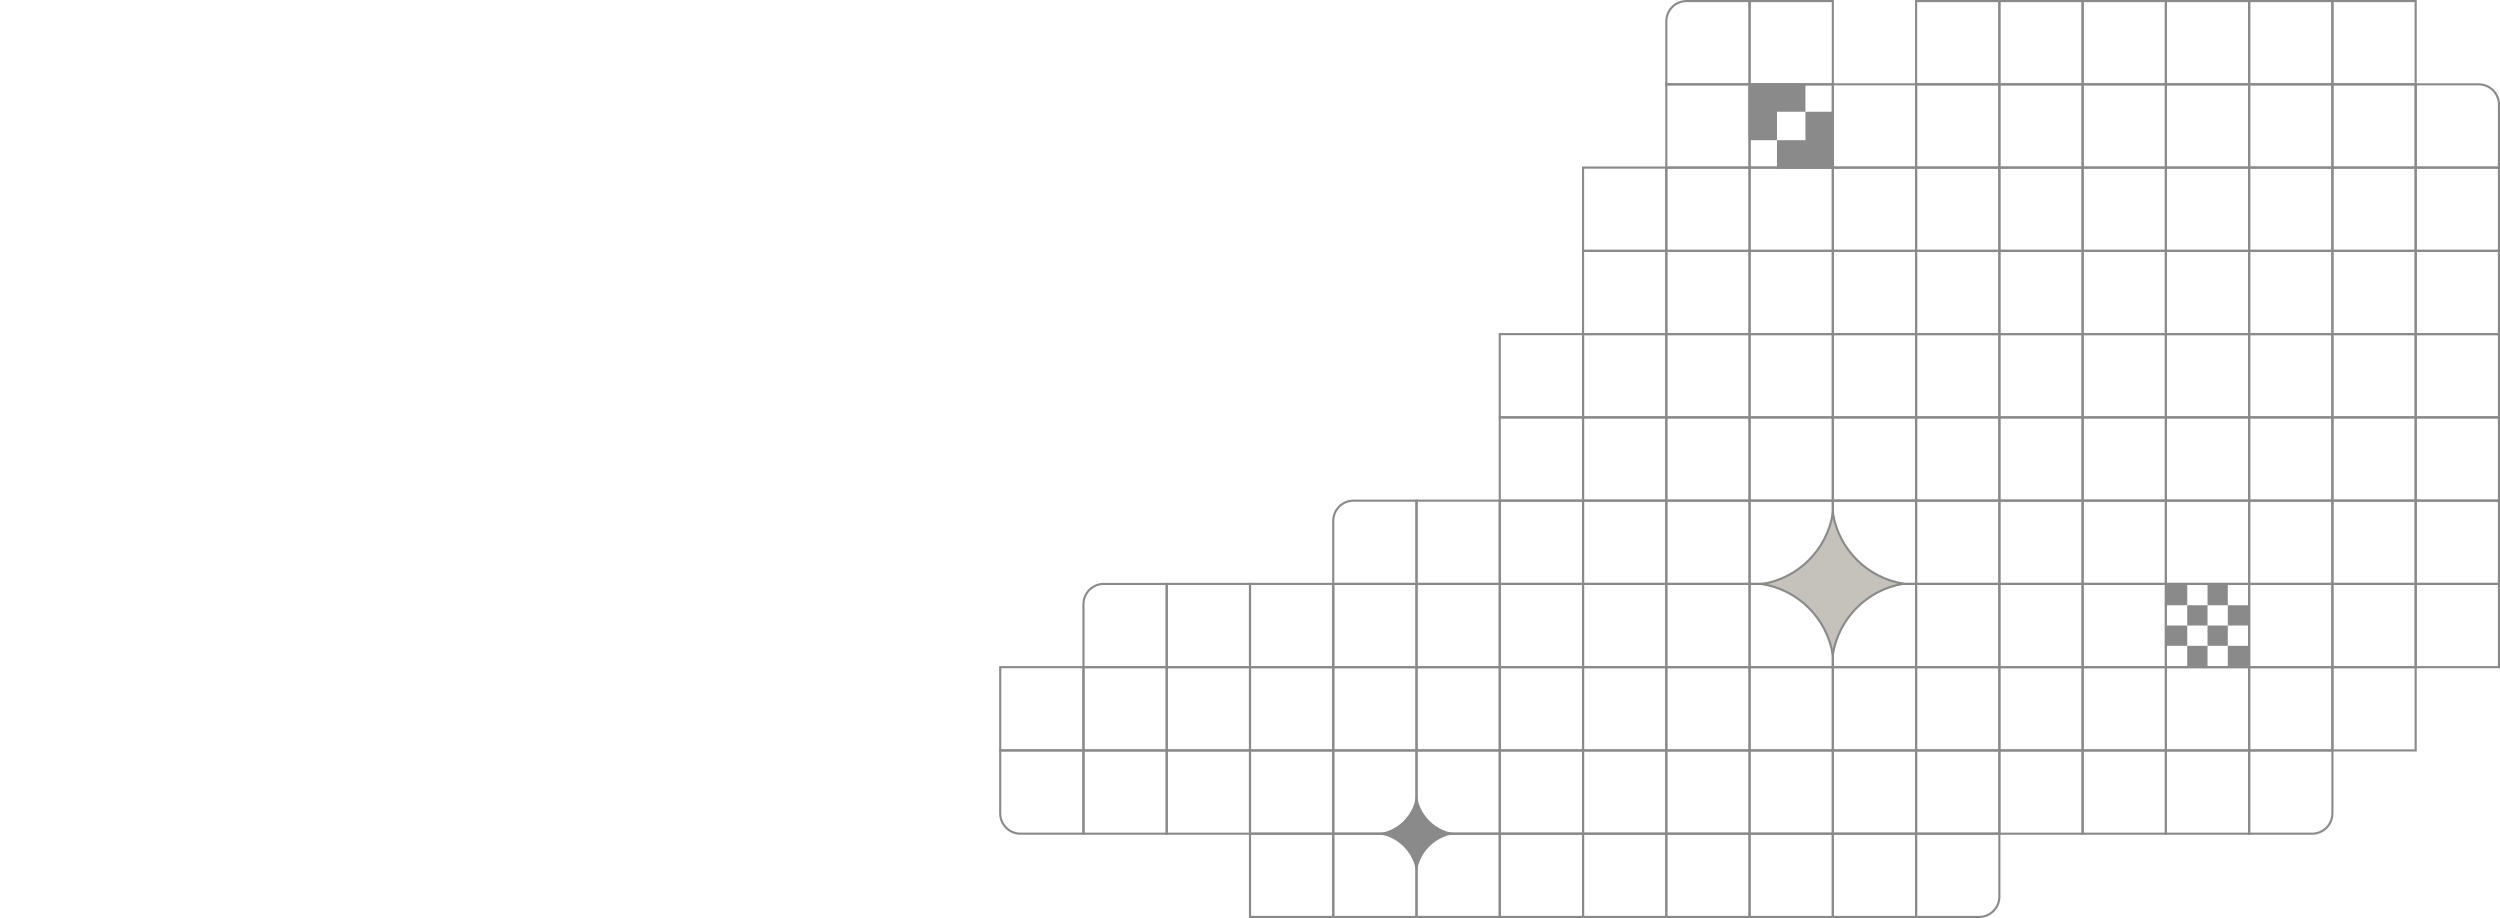 <svg width="1171" height="430" viewBox="0 0 1171 430" fill="none" xmlns="http://www.w3.org/2000/svg">
<g id="about-grid">
<g id="grid">
<g id="row01">
<path id="sq21" d="M790 0.5H819.5V39.5H780.5V10C780.5 4.753 784.753 0.5 790 0.5Z" stroke="#8A8A8A"/>
<rect id="sq22" x="819.5" y="0.5" width="39" height="39" stroke="#8A8A8A"/>
<rect id="sq24" x="897.5" y="0.5" width="39" height="39" stroke="#8A8A8A"/>
<rect id="sq25" x="936.5" y="0.5" width="39" height="39" stroke="#8A8A8A"/>
<rect id="sq26" x="975.5" y="0.5" width="39" height="39" stroke="#8A8A8A"/>
<rect id="sq27" x="1014.5" y="0.5" width="39" height="39" stroke="#8A8A8A"/>
<rect id="sq28" x="1053.5" y="0.5" width="39" height="39" stroke="#8A8A8A"/>
<rect id="sq29" x="1092.5" y="0.5" width="39" height="39" stroke="#8A8A8A"/>
</g>
<g id="row02">
<rect id="sq21_2" x="780.5" y="39.5" width="39" height="39" stroke="#8A8A8A"/>
<rect id="sq22_2" x="819.5" y="39.5" width="39" height="39" stroke="#8A8A8A"/>
<rect id="sq23" x="858.5" y="39.5" width="39" height="39" stroke="#8A8A8A"/>
<rect id="sq24_2" x="897.5" y="39.5" width="39" height="39" stroke="#8A8A8A"/>
<rect id="sq25_2" x="936.5" y="39.5" width="39" height="39" stroke="#8A8A8A"/>
<rect id="sq26_2" x="975.5" y="39.5" width="39" height="39" stroke="#8A8A8A"/>
<rect id="sq27_2" x="1014.5" y="39.5" width="39" height="39" stroke="#8A8A8A"/>
<rect id="sq28_2" x="1053.5" y="39.5" width="39" height="39" stroke="#8A8A8A"/>
<rect id="sq29_2" x="1092.5" y="39.5" width="39" height="39" stroke="#8A8A8A"/>
<path id="sq30" d="M1161 39.5C1166.25 39.5 1170.5 43.753 1170.5 49V78.5H1131.5V39.5H1161Z" stroke="#8A8A8A"/>
</g>
<g id="row03">
<rect id="sq20" x="741.5" y="78.5" width="39" height="39" stroke="#8A8A8A"/>
<rect id="sq21_3" x="780.5" y="78.5" width="39" height="39" stroke="#8A8A8A"/>
<rect id="sq22_3" x="819.5" y="78.5" width="39" height="39" stroke="#8A8A8A"/>
<rect id="sq23_2" x="858.5" y="78.5" width="39" height="39" stroke="#8A8A8A"/>
<rect id="sq24_3" x="897.5" y="78.5" width="39" height="39" stroke="#8A8A8A"/>
<rect id="sq25_3" x="936.5" y="78.5" width="39" height="39" stroke="#8A8A8A"/>
<rect id="sq26_3" x="975.5" y="78.5" width="39" height="39" stroke="#8A8A8A"/>
<rect id="sq27_3" x="1014.5" y="78.5" width="39" height="39" stroke="#8A8A8A"/>
<rect id="sq28_3" x="1053.5" y="78.5" width="39" height="39" stroke="#8A8A8A"/>
<rect id="sq29_3" x="1092.5" y="78.5" width="39" height="39" stroke="#8A8A8A"/>
<rect id="sq30_2" x="1131.5" y="78.5" width="39" height="39" stroke="#8A8A8A"/>
</g>
<g id="row04">
<rect id="sq20_2" x="741.5" y="117.5" width="39" height="39" stroke="#8A8A8A"/>
<rect id="sq21_4" x="780.5" y="117.5" width="39" height="39" stroke="#8A8A8A"/>
<rect id="sq22_4" x="819.5" y="117.5" width="39" height="39" stroke="#8A8A8A"/>
<rect id="sq23_3" x="858.5" y="117.5" width="39" height="39" stroke="#8A8A8A"/>
<rect id="sq24_4" x="897.5" y="117.5" width="39" height="39" stroke="#8A8A8A"/>
<rect id="sq25_4" x="936.5" y="117.5" width="39" height="39" stroke="#8A8A8A"/>
<rect id="sq26_4" x="975.5" y="117.5" width="39" height="39" stroke="#8A8A8A"/>
<rect id="sq27_4" x="1014.5" y="117.5" width="39" height="39" stroke="#8A8A8A"/>
<rect id="sq28_4" x="1053.5" y="117.5" width="39" height="39" stroke="#8A8A8A"/>
<rect id="sq29_4" x="1092.5" y="117.5" width="39" height="39" stroke="#8A8A8A"/>
<rect id="sq30_3" x="1131.5" y="117.5" width="39" height="39" stroke="#8A8A8A"/>
</g>
<g id="row05">
<rect id="sq20_3" x="741.5" y="156.5" width="39" height="39" stroke="#8A8A8A"/>
<rect id="sq20_4" x="702.5" y="156.5" width="39" height="39" stroke="#8A8A8A"/>
<rect id="sq21_5" x="780.5" y="156.5" width="39" height="39" stroke="#8A8A8A"/>
<rect id="sq22_5" x="819.5" y="156.5" width="39" height="39" stroke="#8A8A8A"/>
<rect id="sq23_4" x="858.5" y="156.5" width="39" height="39" stroke="#8A8A8A"/>
<rect id="sq24_5" x="897.5" y="156.5" width="39" height="39" stroke="#8A8A8A"/>
<rect id="sq25_5" x="936.5" y="156.5" width="39" height="39" stroke="#8A8A8A"/>
<rect id="sq26_5" x="975.5" y="156.5" width="39" height="39" stroke="#8A8A8A"/>
<rect id="sq27_5" x="1014.5" y="156.5" width="39" height="39" stroke="#8A8A8A"/>
<rect id="sq28_5" x="1053.5" y="156.5" width="39" height="39" stroke="#8A8A8A"/>
<rect id="sq29_5" x="1092.5" y="156.5" width="39" height="39" stroke="#8A8A8A"/>
<rect id="sq30_4" x="1131.5" y="156.5" width="39" height="39" stroke="#8A8A8A"/>
</g>
<g id="row06">
<rect id="sq19" x="702.5" y="195.5" width="39" height="39" stroke="#8A8A8A"/>
<rect id="sq20_5" x="741.5" y="195.5" width="39" height="39" stroke="#8A8A8A"/>
<rect id="sq21_6" x="780.5" y="195.5" width="39" height="39" stroke="#8A8A8A"/>
<rect id="sq22_6" x="819.5" y="195.5" width="39" height="39" stroke="#8A8A8A"/>
<rect id="sq23_5" x="858.5" y="195.5" width="39" height="39" stroke="#8A8A8A"/>
<rect id="sq24_6" x="897.5" y="195.5" width="39" height="39" stroke="#8A8A8A"/>
<rect id="sq25_6" x="936.5" y="195.5" width="39" height="39" stroke="#8A8A8A"/>
<rect id="sq26_6" x="975.5" y="195.5" width="39" height="39" stroke="#8A8A8A"/>
<rect id="sq27_6" x="1014.5" y="195.5" width="39" height="39" stroke="#8A8A8A"/>
<rect id="sq28_6" x="1053.5" y="195.5" width="39" height="39" stroke="#8A8A8A"/>
<rect id="sq29_6" x="1092.5" y="195.5" width="39" height="39" stroke="#8A8A8A"/>
<rect id="sq30_5" x="1131.5" y="195.5" width="39" height="39" stroke="#8A8A8A"/>
</g>
<g id="row07">
<rect id="sq18" x="663.5" y="234.5" width="39" height="39" stroke="#8A8A8A"/>
<path id="sq18_2" d="M634 234.5H663.5V273.5H624.5V244C624.5 238.753 628.753 234.5 634 234.5Z" stroke="#8A8A8A"/>
<rect id="sq19_2" x="702.5" y="234.5" width="39" height="39" stroke="#8A8A8A"/>
<rect id="sq20_6" x="741.5" y="234.5" width="39" height="39" stroke="#8A8A8A"/>
<rect id="sq21_7" x="780.5" y="234.5" width="39" height="39" stroke="#8A8A8A"/>
<rect id="sq22_7" x="819.5" y="234.5" width="39" height="39" stroke="#8A8A8A"/>
<rect id="sq23_6" x="858.5" y="234.5" width="39" height="39" stroke="#8A8A8A"/>
<rect id="sq24_7" x="897.5" y="234.5" width="39" height="39" stroke="#8A8A8A"/>
<rect id="sq25_7" x="936.5" y="234.5" width="39" height="39" stroke="#8A8A8A"/>
<rect id="sq26_7" x="975.5" y="234.5" width="39" height="39" stroke="#8A8A8A"/>
<rect id="sq27_7" x="1014.5" y="234.5" width="39" height="39" stroke="#8A8A8A"/>
<rect id="sq28_7" x="1053.5" y="234.5" width="39" height="39" stroke="#8A8A8A"/>
<rect id="sq29_7" x="1092.5" y="234.5" width="39" height="39" stroke="#8A8A8A"/>
<rect id="sq30_6" x="1131.5" y="234.5" width="39" height="39" stroke="#8A8A8A"/>
</g>
<g id="row08">
<path id="sq14" d="M517 273.5H546.5V312.5H507.5V283C507.5 277.753 511.753 273.5 517 273.5Z" stroke="#8A8A8A"/>
<rect id="sq15" x="546.5" y="273.5" width="39" height="39" stroke="#8A8A8A"/>
<rect id="sq16" x="585.5" y="273.5" width="39" height="39" stroke="#8A8A8A"/>
<rect id="sq17" x="624.5" y="273.5" width="39" height="39" stroke="#8A8A8A"/>
<rect id="sq18_3" x="663.5" y="273.5" width="39" height="39" stroke="#8A8A8A"/>
<rect id="sq19_3" x="702.5" y="273.5" width="39" height="39" stroke="#8A8A8A"/>
<rect id="sq20_7" x="741.5" y="273.5" width="39" height="39" stroke="#8A8A8A"/>
<rect id="sq21_8" x="780.5" y="273.5" width="39" height="39" stroke="#8A8A8A"/>
<rect id="sq22_8" x="819.5" y="273.5" width="39" height="39" stroke="#8A8A8A"/>
<rect id="sq23_7" x="858.5" y="273.5" width="39" height="39" stroke="#8A8A8A"/>
<rect id="sq24_8" x="897.5" y="273.5" width="39" height="39" stroke="#8A8A8A"/>
<rect id="sq25_8" x="936.5" y="273.5" width="39" height="39" stroke="#8A8A8A"/>
<rect id="sq26_8" x="975.5" y="273.5" width="39" height="39" stroke="#8A8A8A"/>
<rect id="sq27_8" x="1014.5" y="273.5" width="39" height="39" stroke="#8A8A8A"/>
<rect id="sq28_8" x="1053.5" y="273.5" width="39" height="39" stroke="#8A8A8A"/>
<rect id="sq29_8" x="1092.5" y="273.5" width="39" height="39" stroke="#8A8A8A"/>
<rect id="sq30_7" x="1131.5" y="273.5" width="39" height="39" stroke="#8A8A8A"/>
</g>
<g id="row09">
<rect id="sq13" x="468.5" y="312.5" width="39" height="39" stroke="#8A8A8A"/>
<rect id="sq14_2" x="507.5" y="312.5" width="39" height="39" stroke="#8A8A8A"/>
<rect id="sq15_2" x="546.5" y="312.5" width="39" height="39" stroke="#8A8A8A"/>
<rect id="sq16_2" x="585.5" y="312.5" width="39" height="39" stroke="#8A8A8A"/>
<rect id="sq17_2" x="624.5" y="312.5" width="39" height="39" stroke="#8A8A8A"/>
<rect id="sq18_4" x="663.5" y="312.5" width="39" height="39" stroke="#8A8A8A"/>
<rect id="sq19_4" x="702.5" y="312.5" width="39" height="39" stroke="#8A8A8A"/>
<rect id="sq20_8" x="741.5" y="312.5" width="39" height="39" stroke="#8A8A8A"/>
<rect id="sq21_9" x="780.5" y="312.5" width="39" height="39" stroke="#8A8A8A"/>
<rect id="sq22_9" x="819.5" y="312.5" width="39" height="39" stroke="#8A8A8A"/>
<rect id="sq23_8" x="858.5" y="312.5" width="39" height="39" stroke="#8A8A8A"/>
<rect id="sq24_9" x="897.5" y="312.5" width="39" height="39" stroke="#8A8A8A"/>
<rect id="sq25_9" x="936.5" y="312.5" width="39" height="39" stroke="#8A8A8A"/>
<rect id="sq26_9" x="975.5" y="312.5" width="39" height="39" stroke="#8A8A8A"/>
<rect id="sq27_9" x="1014.5" y="312.5" width="39" height="39" stroke="#8A8A8A"/>
<rect id="sq28_9" x="1053.5" y="312.5" width="39" height="39" stroke="#8A8A8A"/>
<rect id="sq29_9" x="1092.5" y="312.5" width="39" height="39" stroke="#8A8A8A"/>
</g>
<g id="row10">
<path id="sq13_2" d="M507.5 351.5V390.5H478C472.753 390.5 468.5 386.247 468.5 381V351.5H507.5Z" stroke="#8A8A8A"/>
<rect id="sq14_3" x="507.5" y="351.5" width="39" height="39" stroke="#8A8A8A"/>
<rect id="sq15_3" x="546.5" y="351.5" width="39" height="39" stroke="#8A8A8A"/>
<rect id="sq16_3" x="585.5" y="351.5" width="39" height="39" stroke="#8A8A8A"/>
<rect id="sq17_3" x="624.5" y="351.5" width="39" height="39" stroke="#8A8A8A"/>
<rect id="sq18_5" x="663.5" y="351.5" width="39" height="39" stroke="#8A8A8A"/>
<rect id="sq19_5" x="702.5" y="351.5" width="39" height="39" stroke="#8A8A8A"/>
<rect id="sq20_9" x="741.5" y="351.5" width="39" height="39" stroke="#8A8A8A"/>
<rect id="sq21_10" x="780.5" y="351.5" width="39" height="39" stroke="#8A8A8A"/>
<rect id="sq22_10" x="819.5" y="351.5" width="39" height="39" stroke="#8A8A8A"/>
<rect id="sq23_9" x="858.5" y="351.5" width="39" height="39" stroke="#8A8A8A"/>
<rect id="sq24_10" x="897.5" y="351.5" width="39" height="39" stroke="#8A8A8A"/>
<rect id="sq25_10" x="936.5" y="351.5" width="39" height="39" stroke="#8A8A8A"/>
<rect id="sq26_10" x="975.5" y="351.5" width="39" height="39" stroke="#8A8A8A"/>
<rect id="sq27_10" x="1014.5" y="351.5" width="39" height="39" stroke="#8A8A8A"/>
<path id="sq28_10" d="M1092.5 351.5V381C1092.5 386.247 1088.25 390.5 1083 390.5H1053.5V351.5H1092.5Z" stroke="#8A8A8A"/>
</g>
<g id="row11">
<rect id="sq16_4" x="585.5" y="390.5" width="39" height="39" stroke="#8A8A8A"/>
<rect id="sq17_4" x="624.5" y="390.5" width="39" height="39" stroke="#8A8A8A"/>
<rect id="sq18_6" x="663.5" y="390.5" width="39" height="39" stroke="#8A8A8A"/>
<rect id="sq19_6" x="702.5" y="390.5" width="39" height="39" stroke="#8A8A8A"/>
<rect id="sq20_10" x="741.5" y="390.5" width="39" height="39" stroke="#8A8A8A"/>
<rect id="sq21_11" x="780.5" y="390.5" width="39" height="39" stroke="#8A8A8A"/>
<rect id="sq22_11" x="819.5" y="390.5" width="39" height="39" stroke="#8A8A8A"/>
<rect id="sq23_10" x="858.5" y="390.5" width="39" height="39" stroke="#8A8A8A"/>
<path id="sq24_11" d="M936.5 390.5V420C936.5 425.247 932.247 429.5 927 429.5H897.5V390.5H936.5Z" stroke="#8A8A8A"/>
</g>
</g>
<g id="elements">
<g id="element-04">
<path d="M1034 312H1024.5V302.5H1034V312Z" fill="#8A8A8A"/>
<path d="M1053 312H1043.5V302.5H1053V312Z" fill="#8A8A8A"/>
<path d="M1024.5 302.5H1015V293H1024.5V302.5Z" fill="#8A8A8A"/>
<path d="M1043.5 302.5H1034V293H1043.5V302.5Z" fill="#8A8A8A"/>
<path d="M1034 293H1024.5V283.5H1034V293Z" fill="#8A8A8A"/>
<path d="M1053 293H1043.5V283.5H1053V293Z" fill="#8A8A8A"/>
<path d="M1024.5 283.5H1015V274H1024.5V283.5Z" fill="#8A8A8A"/>
<path d="M1043.5 283.5H1034V274H1043.5V283.5Z" fill="#8A8A8A"/>
</g>
<path id="element-03" d="M858.511 240.269C861.244 257.289 874.677 270.721 891.679 273.426C874.628 276.138 861.169 289.641 858.488 306.73C855.754 289.71 842.322 276.277 825.32 273.573C842.371 270.862 855.831 257.358 858.511 240.269Z" fill="#C4C2BB" stroke="#8A8A8A"/>
<path id="element-02" d="M859 79H832.334V65.667H845.667V52.334H859V79ZM845.667 52.334H832.334V65.667H819V39H845.667V52.334Z" fill="#8A8A8A"/>
<path id="element-01" fill-rule="evenodd" clip-rule="evenodd" d="M663.5 411C663.459 399.692 654.297 390.538 643 390.538C654.322 390.538 663.5 381.343 663.5 370C663.541 381.308 672.703 390.462 684 390.462C672.678 390.462 663.5 399.657 663.5 411Z" fill="#8A8A8A"/>
</g>
</g>
</svg>
